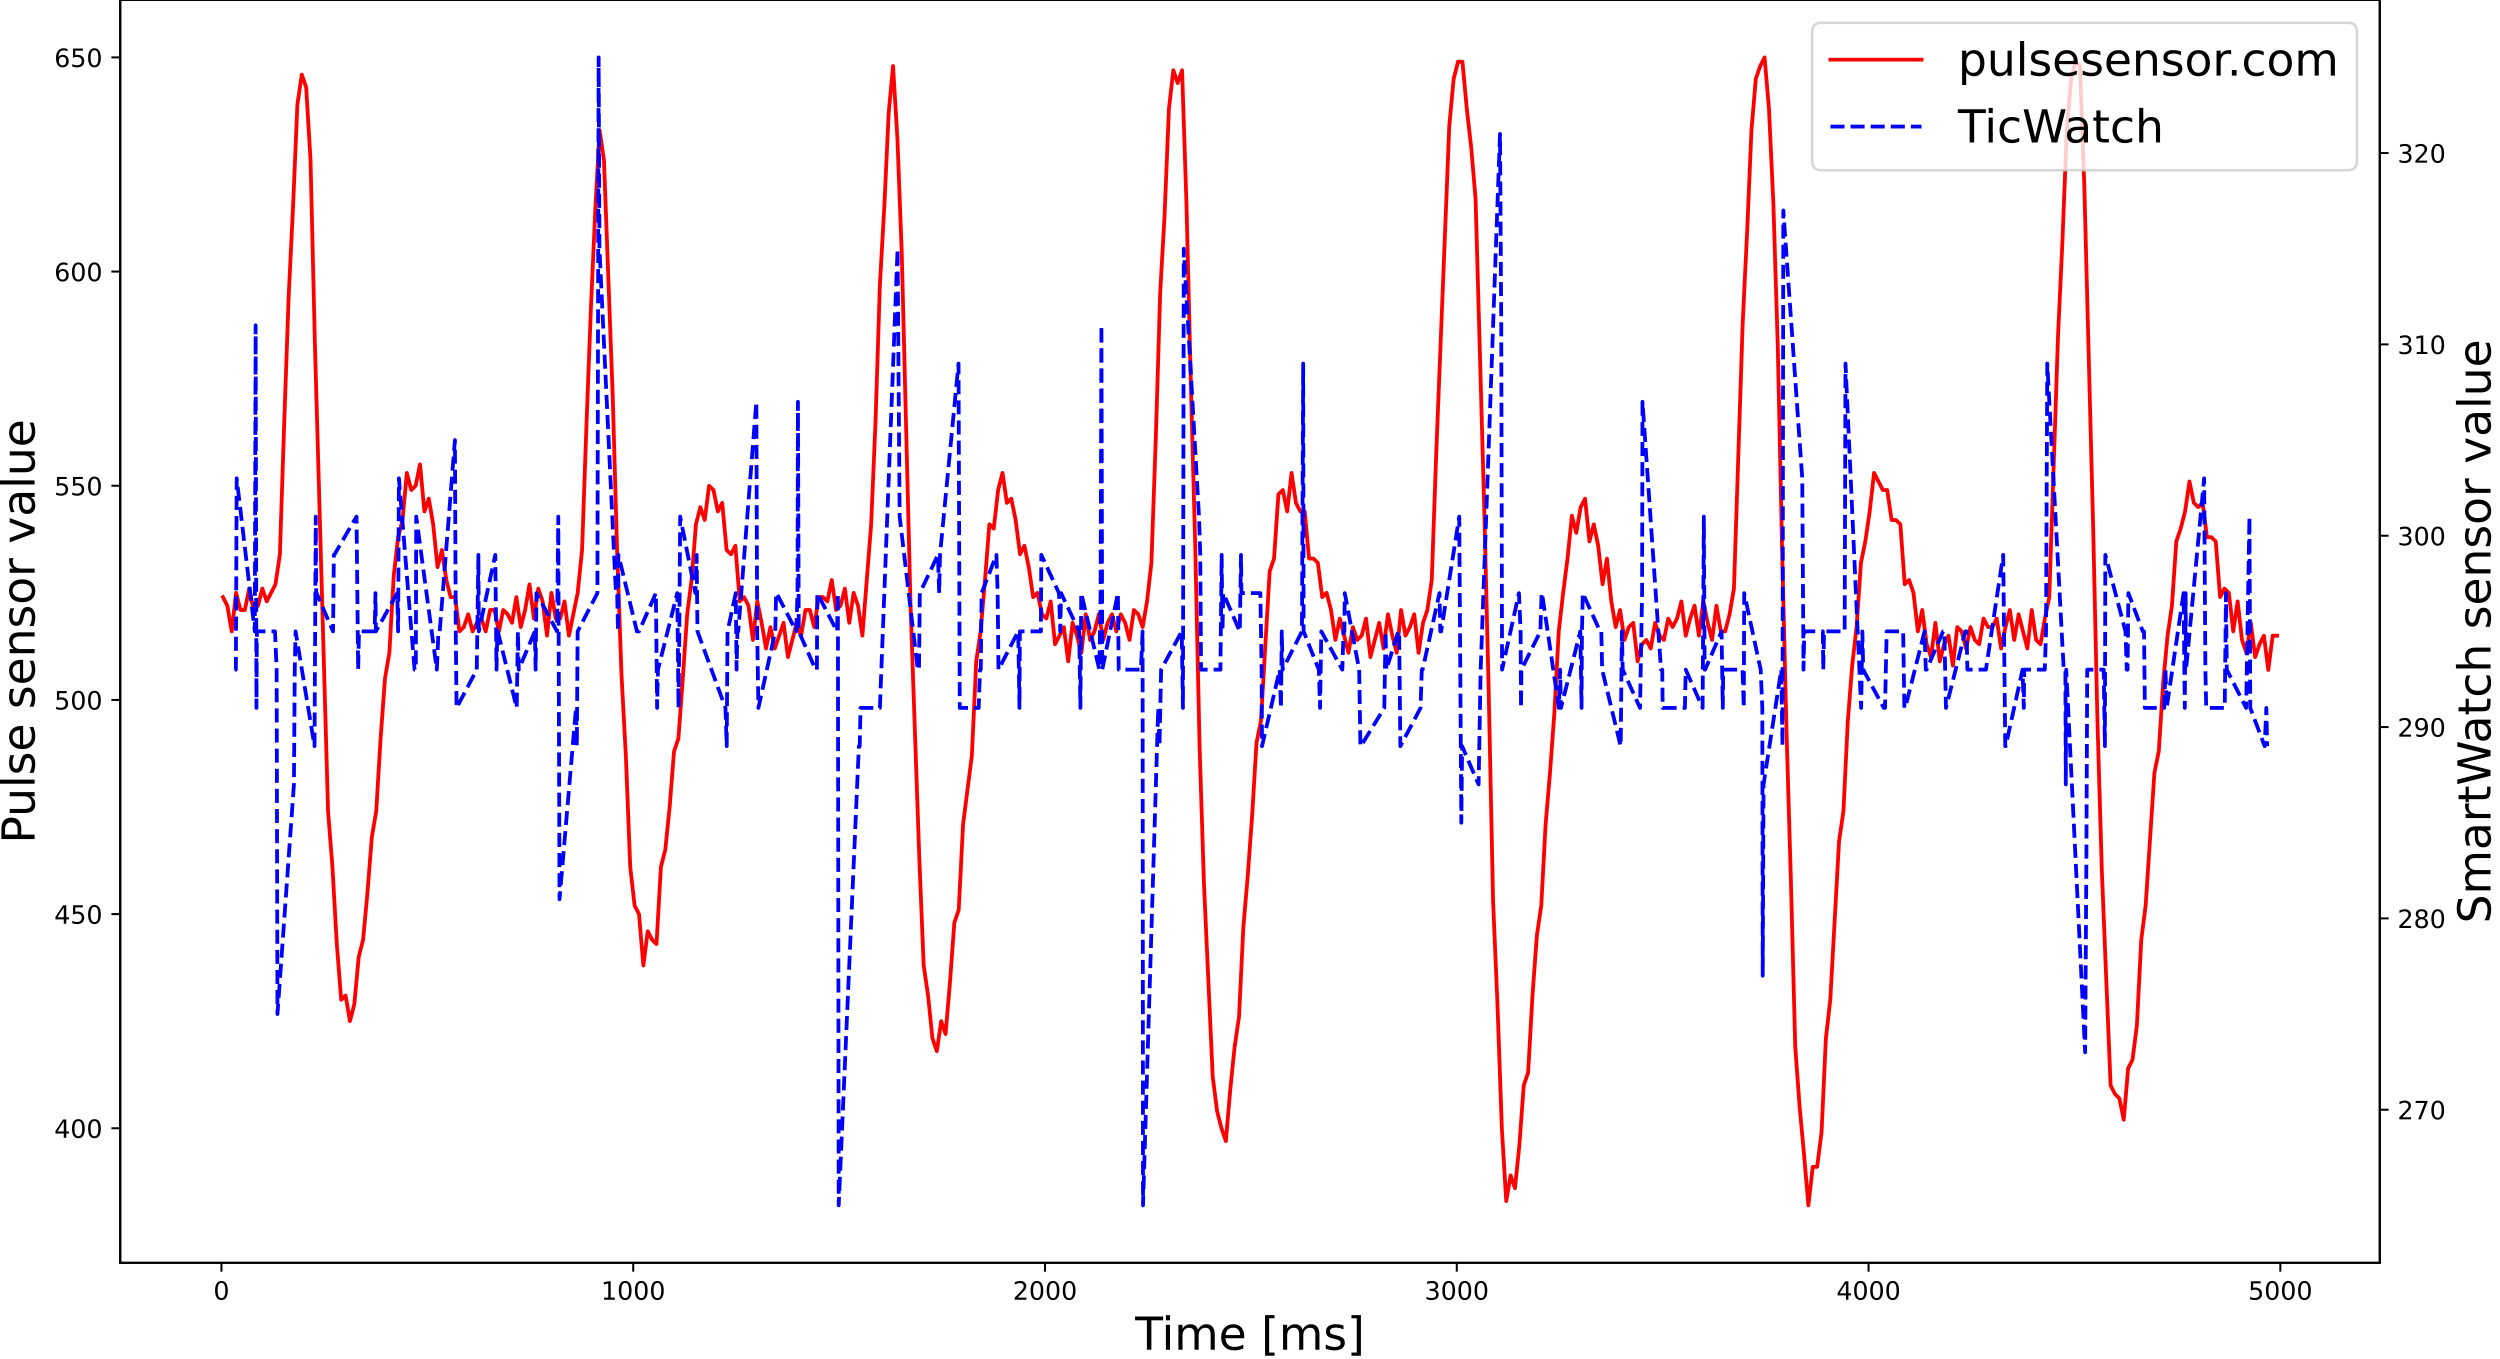 <?xml version="1.0" encoding="utf-8" standalone="no"?>
<!DOCTYPE svg PUBLIC "-//W3C//DTD SVG 1.1//EN"
  "http://www.w3.org/Graphics/SVG/1.1/DTD/svg11.dtd">
<!-- Created with matplotlib (https://matplotlib.org/) -->
<svg height="537.059pt" version="1.1" viewBox="0 0 987.816 537.059" width="987.816pt" xmlns="http://www.w3.org/2000/svg" xmlns:xlink="http://www.w3.org/1999/xlink">
 <defs>
  <style type="text/css">
*{stroke-linecap:butt;stroke-linejoin:round;}
  </style>
 </defs>
 <g id="figure_1">
  <g id="patch_1">
   <path d="M 0 537.059 
L 987.816 537.059 
L 987.816 0 
L 0 0 
z
" style="fill:#ffffff;"/>
  </g>
  <g id="axes_1">
   <g id="patch_2">
    <path d="M 47.508 498.96 
L 940.308 498.96 
L 940.308 0 
L 47.508 0 
z
" style="fill:#ffffff;"/>
   </g>
   <g id="matplotlib.axis_1">
    <g id="xtick_1">
     <g id="line2d_1">
      <defs>
       <path d="M 0 0 
L 0 3.5 
" id="m5b0e0c128f" style="stroke:#000000;stroke-width:0.8;"/>
      </defs>
      <g>
       <use style="stroke:#000000;stroke-width:0.8;" x="87.501" xlink:href="#m5b0e0c128f" y="498.96"/>
      </g>
     </g>
     <g id="text_1">
      <!-- 0 -->
      <defs>
       <path d="M 31.781 66.406 
Q 24.172 66.406 20.328 58.906 
Q 16.5 51.422 16.5 36.375 
Q 16.5 21.391 20.328 13.891 
Q 24.172 6.391 31.781 6.391 
Q 39.453 6.391 43.281 13.891 
Q 47.125 21.391 47.125 36.375 
Q 47.125 51.422 43.281 58.906 
Q 39.453 66.406 31.781 66.406 
z
M 31.781 74.219 
Q 44.047 74.219 50.516 64.516 
Q 56.984 54.828 56.984 36.375 
Q 56.984 17.969 50.516 8.266 
Q 44.047 -1.422 31.781 -1.422 
Q 19.531 -1.422 13.062 8.266 
Q 6.594 17.969 6.594 36.375 
Q 6.594 54.828 13.062 64.516 
Q 19.531 74.219 31.781 74.219 
z
" id="DejaVuSans-48"/>
      </defs>
      <g transform="translate(84.32 513.558)scale(0.1 -0.1)">
       <use xlink:href="#DejaVuSans-48"/>
      </g>
     </g>
    </g>
    <g id="xtick_2">
     <g id="line2d_2">
      <g>
       <use style="stroke:#000000;stroke-width:0.8;" x="250.204" xlink:href="#m5b0e0c128f" y="498.96"/>
      </g>
     </g>
     <g id="text_2">
      <!-- 1000 -->
      <defs>
       <path d="M 12.406 8.297 
L 28.516 8.297 
L 28.516 63.922 
L 10.984 60.406 
L 10.984 69.391 
L 28.422 72.906 
L 38.281 72.906 
L 38.281 8.297 
L 54.391 8.297 
L 54.391 0 
L 12.406 0 
z
" id="DejaVuSans-49"/>
      </defs>
      <g transform="translate(237.479 513.558)scale(0.1 -0.1)">
       <use xlink:href="#DejaVuSans-49"/>
       <use x="63.623" xlink:href="#DejaVuSans-48"/>
       <use x="127.246" xlink:href="#DejaVuSans-48"/>
       <use x="190.869" xlink:href="#DejaVuSans-48"/>
      </g>
     </g>
    </g>
    <g id="xtick_3">
     <g id="line2d_3">
      <g>
       <use style="stroke:#000000;stroke-width:0.8;" x="412.907" xlink:href="#m5b0e0c128f" y="498.96"/>
      </g>
     </g>
     <g id="text_3">
      <!-- 2000 -->
      <defs>
       <path d="M 19.188 8.297 
L 53.609 8.297 
L 53.609 0 
L 7.328 0 
L 7.328 8.297 
Q 12.938 14.109 22.625 23.891 
Q 32.328 33.688 34.812 36.531 
Q 39.547 41.844 41.422 45.531 
Q 43.312 49.219 43.312 52.781 
Q 43.312 58.594 39.234 62.25 
Q 35.156 65.922 28.609 65.922 
Q 23.969 65.922 18.812 64.312 
Q 13.672 62.703 7.812 59.422 
L 7.812 69.391 
Q 13.766 71.781 18.938 73 
Q 24.125 74.219 28.422 74.219 
Q 39.75 74.219 46.484 68.547 
Q 53.219 62.891 53.219 53.422 
Q 53.219 48.922 51.531 44.891 
Q 49.859 40.875 45.406 35.406 
Q 44.188 33.984 37.641 27.219 
Q 31.109 20.453 19.188 8.297 
z
" id="DejaVuSans-50"/>
      </defs>
      <g transform="translate(400.182 513.558)scale(0.1 -0.1)">
       <use xlink:href="#DejaVuSans-50"/>
       <use x="63.623" xlink:href="#DejaVuSans-48"/>
       <use x="127.246" xlink:href="#DejaVuSans-48"/>
       <use x="190.869" xlink:href="#DejaVuSans-48"/>
      </g>
     </g>
    </g>
    <g id="xtick_4">
     <g id="line2d_4">
      <g>
       <use style="stroke:#000000;stroke-width:0.8;" x="575.611" xlink:href="#m5b0e0c128f" y="498.96"/>
      </g>
     </g>
     <g id="text_4">
      <!-- 3000 -->
      <defs>
       <path d="M 40.578 39.312 
Q 47.656 37.797 51.625 33 
Q 55.609 28.219 55.609 21.188 
Q 55.609 10.406 48.188 4.484 
Q 40.766 -1.422 27.094 -1.422 
Q 22.516 -1.422 17.656 -0.516 
Q 12.797 0.391 7.625 2.203 
L 7.625 11.719 
Q 11.719 9.328 16.594 8.109 
Q 21.484 6.891 26.812 6.891 
Q 36.078 6.891 40.938 10.547 
Q 45.797 14.203 45.797 21.188 
Q 45.797 27.641 41.281 31.266 
Q 36.766 34.906 28.719 34.906 
L 20.219 34.906 
L 20.219 43.016 
L 29.109 43.016 
Q 36.375 43.016 40.234 45.922 
Q 44.094 48.828 44.094 54.297 
Q 44.094 59.906 40.109 62.906 
Q 36.141 65.922 28.719 65.922 
Q 24.656 65.922 20.016 65.031 
Q 15.375 64.156 9.812 62.312 
L 9.812 71.094 
Q 15.438 72.656 20.344 73.438 
Q 25.25 74.219 29.594 74.219 
Q 40.828 74.219 47.359 69.109 
Q 53.906 64.016 53.906 55.328 
Q 53.906 49.266 50.438 45.094 
Q 46.969 40.922 40.578 39.312 
z
" id="DejaVuSans-51"/>
      </defs>
      <g transform="translate(562.886 513.558)scale(0.1 -0.1)">
       <use xlink:href="#DejaVuSans-51"/>
       <use x="63.623" xlink:href="#DejaVuSans-48"/>
       <use x="127.246" xlink:href="#DejaVuSans-48"/>
       <use x="190.869" xlink:href="#DejaVuSans-48"/>
      </g>
     </g>
    </g>
    <g id="xtick_5">
     <g id="line2d_5">
      <g>
       <use style="stroke:#000000;stroke-width:0.8;" x="738.314" xlink:href="#m5b0e0c128f" y="498.96"/>
      </g>
     </g>
     <g id="text_5">
      <!-- 4000 -->
      <defs>
       <path d="M 37.797 64.312 
L 12.891 25.391 
L 37.797 25.391 
z
M 35.203 72.906 
L 47.609 72.906 
L 47.609 25.391 
L 58.016 25.391 
L 58.016 17.188 
L 47.609 17.188 
L 47.609 0 
L 37.797 0 
L 37.797 17.188 
L 4.891 17.188 
L 4.891 26.703 
z
" id="DejaVuSans-52"/>
      </defs>
      <g transform="translate(725.589 513.558)scale(0.1 -0.1)">
       <use xlink:href="#DejaVuSans-52"/>
       <use x="63.623" xlink:href="#DejaVuSans-48"/>
       <use x="127.246" xlink:href="#DejaVuSans-48"/>
       <use x="190.869" xlink:href="#DejaVuSans-48"/>
      </g>
     </g>
    </g>
    <g id="xtick_6">
     <g id="line2d_6">
      <g>
       <use style="stroke:#000000;stroke-width:0.8;" x="901.017" xlink:href="#m5b0e0c128f" y="498.96"/>
      </g>
     </g>
     <g id="text_6">
      <!-- 5000 -->
      <defs>
       <path d="M 10.797 72.906 
L 49.516 72.906 
L 49.516 64.594 
L 19.828 64.594 
L 19.828 46.734 
Q 21.969 47.469 24.109 47.828 
Q 26.266 48.188 28.422 48.188 
Q 40.625 48.188 47.75 41.5 
Q 54.891 34.812 54.891 23.391 
Q 54.891 11.625 47.562 5.094 
Q 40.234 -1.422 26.906 -1.422 
Q 22.312 -1.422 17.547 -0.641 
Q 12.797 0.141 7.719 1.703 
L 7.719 11.625 
Q 12.109 9.234 16.797 8.062 
Q 21.484 6.891 26.703 6.891 
Q 35.156 6.891 40.078 11.328 
Q 45.016 15.766 45.016 23.391 
Q 45.016 31 40.078 35.438 
Q 35.156 39.891 26.703 39.891 
Q 22.75 39.891 18.812 39.016 
Q 14.891 38.141 10.797 36.281 
z
" id="DejaVuSans-53"/>
      </defs>
      <g transform="translate(888.292 513.558)scale(0.1 -0.1)">
       <use xlink:href="#DejaVuSans-53"/>
       <use x="63.623" xlink:href="#DejaVuSans-48"/>
       <use x="127.246" xlink:href="#DejaVuSans-48"/>
       <use x="190.869" xlink:href="#DejaVuSans-48"/>
      </g>
     </g>
    </g>
    <g id="text_7">
     <!-- Time [ms] -->
     <defs>
      <path d="M -0.297 72.906 
L 61.375 72.906 
L 61.375 64.594 
L 35.5 64.594 
L 35.5 0 
L 25.594 0 
L 25.594 64.594 
L -0.297 64.594 
z
" id="DejaVuSans-84"/>
      <path d="M 9.422 54.688 
L 18.406 54.688 
L 18.406 0 
L 9.422 0 
z
M 9.422 75.984 
L 18.406 75.984 
L 18.406 64.594 
L 9.422 64.594 
z
" id="DejaVuSans-105"/>
      <path d="M 52 44.188 
Q 55.375 50.25 60.062 53.125 
Q 64.75 56 71.094 56 
Q 79.641 56 84.281 50.016 
Q 88.922 44.047 88.922 33.016 
L 88.922 0 
L 79.891 0 
L 79.891 32.719 
Q 79.891 40.578 77.094 44.375 
Q 74.312 48.188 68.609 48.188 
Q 61.625 48.188 57.562 43.547 
Q 53.516 38.922 53.516 30.906 
L 53.516 0 
L 44.484 0 
L 44.484 32.719 
Q 44.484 40.625 41.703 44.406 
Q 38.922 48.188 33.109 48.188 
Q 26.219 48.188 22.156 43.531 
Q 18.109 38.875 18.109 30.906 
L 18.109 0 
L 9.078 0 
L 9.078 54.688 
L 18.109 54.688 
L 18.109 46.188 
Q 21.188 51.219 25.484 53.609 
Q 29.781 56 35.688 56 
Q 41.656 56 45.828 52.969 
Q 50 49.953 52 44.188 
z
" id="DejaVuSans-109"/>
      <path d="M 56.203 29.594 
L 56.203 25.203 
L 14.891 25.203 
Q 15.484 15.922 20.484 11.062 
Q 25.484 6.203 34.422 6.203 
Q 39.594 6.203 44.453 7.469 
Q 49.312 8.734 54.109 11.281 
L 54.109 2.781 
Q 49.266 0.734 44.188 -0.344 
Q 39.109 -1.422 33.891 -1.422 
Q 20.797 -1.422 13.156 6.188 
Q 5.516 13.812 5.516 26.812 
Q 5.516 40.234 12.766 48.109 
Q 20.016 56 32.328 56 
Q 43.359 56 49.781 48.891 
Q 56.203 41.797 56.203 29.594 
z
M 47.219 32.234 
Q 47.125 39.594 43.094 43.984 
Q 39.062 48.391 32.422 48.391 
Q 24.906 48.391 20.391 44.141 
Q 15.875 39.891 15.188 32.172 
z
" id="DejaVuSans-101"/>
      <path id="DejaVuSans-32"/>
      <path d="M 8.594 75.984 
L 29.297 75.984 
L 29.297 69 
L 17.578 69 
L 17.578 -6.203 
L 29.297 -6.203 
L 29.297 -13.188 
L 8.594 -13.188 
z
" id="DejaVuSans-91"/>
      <path d="M 44.281 53.078 
L 44.281 44.578 
Q 40.484 46.531 36.375 47.5 
Q 32.281 48.484 27.875 48.484 
Q 21.188 48.484 17.844 46.438 
Q 14.5 44.391 14.5 40.281 
Q 14.5 37.156 16.891 35.375 
Q 19.281 33.594 26.516 31.984 
L 29.594 31.297 
Q 39.156 29.25 43.188 25.516 
Q 47.219 21.781 47.219 15.094 
Q 47.219 7.469 41.188 3.016 
Q 35.156 -1.422 24.609 -1.422 
Q 20.219 -1.422 15.453 -0.562 
Q 10.688 0.297 5.422 2 
L 5.422 11.281 
Q 10.406 8.688 15.234 7.391 
Q 20.062 6.109 24.812 6.109 
Q 31.156 6.109 34.562 8.281 
Q 37.984 10.453 37.984 14.406 
Q 37.984 18.062 35.516 20.016 
Q 33.062 21.969 24.703 23.781 
L 21.578 24.516 
Q 13.234 26.266 9.516 29.906 
Q 5.812 33.547 5.812 39.891 
Q 5.812 47.609 11.281 51.797 
Q 16.75 56 26.812 56 
Q 31.781 56 36.172 55.266 
Q 40.578 54.547 44.281 53.078 
z
" id="DejaVuSans-115"/>
      <path d="M 30.422 75.984 
L 30.422 -13.188 
L 9.719 -13.188 
L 9.719 -6.203 
L 21.391 -6.203 
L 21.391 69 
L 9.719 69 
L 9.719 75.984 
z
" id="DejaVuSans-93"/>
     </defs>
     <g transform="translate(448.55 533.315)scale(0.18 -0.18)">
      <use xlink:href="#DejaVuSans-84"/>
      <use x="57.959" xlink:href="#DejaVuSans-105"/>
      <use x="85.742" xlink:href="#DejaVuSans-109"/>
      <use x="183.154" xlink:href="#DejaVuSans-101"/>
      <use x="244.678" xlink:href="#DejaVuSans-32"/>
      <use x="276.465" xlink:href="#DejaVuSans-91"/>
      <use x="315.479" xlink:href="#DejaVuSans-109"/>
      <use x="412.891" xlink:href="#DejaVuSans-115"/>
      <use x="464.99" xlink:href="#DejaVuSans-93"/>
     </g>
    </g>
   </g>
   <g id="matplotlib.axis_2">
    <g id="ytick_1">
     <g id="line2d_7">
      <defs>
       <path d="M 0 0 
L -3.5 0 
" id="m7c88ad5eb0" style="stroke:#000000;stroke-width:0.8;"/>
      </defs>
      <g>
       <use style="stroke:#000000;stroke-width:0.8;" x="47.508" xlink:href="#m7c88ad5eb0" y="445.814"/>
      </g>
     </g>
     <g id="text_8">
      <!-- 400 -->
      <g transform="translate(21.421 449.614)scale(0.1 -0.1)">
       <use xlink:href="#DejaVuSans-52"/>
       <use x="63.623" xlink:href="#DejaVuSans-48"/>
       <use x="127.246" xlink:href="#DejaVuSans-48"/>
      </g>
     </g>
    </g>
    <g id="ytick_2">
     <g id="line2d_8">
      <g>
       <use style="stroke:#000000;stroke-width:0.8;" x="47.508" xlink:href="#m7c88ad5eb0" y="361.187"/>
      </g>
     </g>
     <g id="text_9">
      <!-- 450 -->
      <g transform="translate(21.421 364.987)scale(0.1 -0.1)">
       <use xlink:href="#DejaVuSans-52"/>
       <use x="63.623" xlink:href="#DejaVuSans-53"/>
       <use x="127.246" xlink:href="#DejaVuSans-48"/>
      </g>
     </g>
    </g>
    <g id="ytick_3">
     <g id="line2d_9">
      <g>
       <use style="stroke:#000000;stroke-width:0.8;" x="47.508" xlink:href="#m7c88ad5eb0" y="276.561"/>
      </g>
     </g>
     <g id="text_10">
      <!-- 500 -->
      <g transform="translate(21.421 280.36)scale(0.1 -0.1)">
       <use xlink:href="#DejaVuSans-53"/>
       <use x="63.623" xlink:href="#DejaVuSans-48"/>
       <use x="127.246" xlink:href="#DejaVuSans-48"/>
      </g>
     </g>
    </g>
    <g id="ytick_4">
     <g id="line2d_10">
      <g>
       <use style="stroke:#000000;stroke-width:0.8;" x="47.508" xlink:href="#m7c88ad5eb0" y="191.934"/>
      </g>
     </g>
     <g id="text_11">
      <!-- 550 -->
      <g transform="translate(21.421 195.733)scale(0.1 -0.1)">
       <use xlink:href="#DejaVuSans-53"/>
       <use x="63.623" xlink:href="#DejaVuSans-53"/>
       <use x="127.246" xlink:href="#DejaVuSans-48"/>
      </g>
     </g>
    </g>
    <g id="ytick_5">
     <g id="line2d_11">
      <g>
       <use style="stroke:#000000;stroke-width:0.8;" x="47.508" xlink:href="#m7c88ad5eb0" y="107.307"/>
      </g>
     </g>
     <g id="text_12">
      <!-- 600 -->
      <defs>
       <path d="M 33.016 40.375 
Q 26.375 40.375 22.484 35.828 
Q 18.609 31.297 18.609 23.391 
Q 18.609 15.531 22.484 10.953 
Q 26.375 6.391 33.016 6.391 
Q 39.656 6.391 43.531 10.953 
Q 47.406 15.531 47.406 23.391 
Q 47.406 31.297 43.531 35.828 
Q 39.656 40.375 33.016 40.375 
z
M 52.594 71.297 
L 52.594 62.312 
Q 48.875 64.062 45.094 64.984 
Q 41.312 65.922 37.594 65.922 
Q 27.828 65.922 22.672 59.328 
Q 17.531 52.734 16.797 39.406 
Q 19.672 43.656 24.016 45.922 
Q 28.375 48.188 33.594 48.188 
Q 44.578 48.188 50.953 41.516 
Q 57.328 34.859 57.328 23.391 
Q 57.328 12.156 50.688 5.359 
Q 44.047 -1.422 33.016 -1.422 
Q 20.359 -1.422 13.672 8.266 
Q 6.984 17.969 6.984 36.375 
Q 6.984 53.656 15.188 63.938 
Q 23.391 74.219 37.203 74.219 
Q 40.922 74.219 44.703 73.484 
Q 48.484 72.75 52.594 71.297 
z
" id="DejaVuSans-54"/>
      </defs>
      <g transform="translate(21.421 111.106)scale(0.1 -0.1)">
       <use xlink:href="#DejaVuSans-54"/>
       <use x="63.623" xlink:href="#DejaVuSans-48"/>
       <use x="127.246" xlink:href="#DejaVuSans-48"/>
      </g>
     </g>
    </g>
    <g id="ytick_6">
     <g id="line2d_12">
      <g>
       <use style="stroke:#000000;stroke-width:0.8;" x="47.508" xlink:href="#m7c88ad5eb0" y="22.68"/>
      </g>
     </g>
     <g id="text_13">
      <!-- 650 -->
      <g transform="translate(21.421 26.479)scale(0.1 -0.1)">
       <use xlink:href="#DejaVuSans-54"/>
       <use x="63.623" xlink:href="#DejaVuSans-53"/>
       <use x="127.246" xlink:href="#DejaVuSans-48"/>
      </g>
     </g>
    </g>
    <g id="text_14">
     <!-- Pulse sensor value -->
     <defs>
      <path d="M 19.672 64.797 
L 19.672 37.406 
L 32.078 37.406 
Q 38.969 37.406 42.719 40.969 
Q 46.484 44.531 46.484 51.125 
Q 46.484 57.672 42.719 61.234 
Q 38.969 64.797 32.078 64.797 
z
M 9.812 72.906 
L 32.078 72.906 
Q 44.344 72.906 50.609 67.359 
Q 56.891 61.812 56.891 51.125 
Q 56.891 40.328 50.609 34.812 
Q 44.344 29.297 32.078 29.297 
L 19.672 29.297 
L 19.672 0 
L 9.812 0 
z
" id="DejaVuSans-80"/>
      <path d="M 8.5 21.578 
L 8.5 54.688 
L 17.484 54.688 
L 17.484 21.922 
Q 17.484 14.156 20.5 10.266 
Q 23.531 6.391 29.594 6.391 
Q 36.859 6.391 41.078 11.031 
Q 45.312 15.672 45.312 23.688 
L 45.312 54.688 
L 54.297 54.688 
L 54.297 0 
L 45.312 0 
L 45.312 8.406 
Q 42.047 3.422 37.719 1 
Q 33.406 -1.422 27.688 -1.422 
Q 18.266 -1.422 13.375 4.438 
Q 8.5 10.297 8.5 21.578 
z
M 31.109 56 
z
" id="DejaVuSans-117"/>
      <path d="M 9.422 75.984 
L 18.406 75.984 
L 18.406 0 
L 9.422 0 
z
" id="DejaVuSans-108"/>
      <path d="M 54.891 33.016 
L 54.891 0 
L 45.906 0 
L 45.906 32.719 
Q 45.906 40.484 42.875 44.328 
Q 39.844 48.188 33.797 48.188 
Q 26.516 48.188 22.312 43.547 
Q 18.109 38.922 18.109 30.906 
L 18.109 0 
L 9.078 0 
L 9.078 54.688 
L 18.109 54.688 
L 18.109 46.188 
Q 21.344 51.125 25.703 53.562 
Q 30.078 56 35.797 56 
Q 45.219 56 50.047 50.172 
Q 54.891 44.344 54.891 33.016 
z
" id="DejaVuSans-110"/>
      <path d="M 30.609 48.391 
Q 23.391 48.391 19.188 42.75 
Q 14.984 37.109 14.984 27.297 
Q 14.984 17.484 19.156 11.844 
Q 23.344 6.203 30.609 6.203 
Q 37.797 6.203 41.984 11.859 
Q 46.188 17.531 46.188 27.297 
Q 46.188 37.016 41.984 42.703 
Q 37.797 48.391 30.609 48.391 
z
M 30.609 56 
Q 42.328 56 49.016 48.375 
Q 55.719 40.766 55.719 27.297 
Q 55.719 13.875 49.016 6.219 
Q 42.328 -1.422 30.609 -1.422 
Q 18.844 -1.422 12.172 6.219 
Q 5.516 13.875 5.516 27.297 
Q 5.516 40.766 12.172 48.375 
Q 18.844 56 30.609 56 
z
" id="DejaVuSans-111"/>
      <path d="M 41.109 46.297 
Q 39.594 47.172 37.812 47.578 
Q 36.031 48 33.891 48 
Q 26.266 48 22.188 43.047 
Q 18.109 38.094 18.109 28.812 
L 18.109 0 
L 9.078 0 
L 9.078 54.688 
L 18.109 54.688 
L 18.109 46.188 
Q 20.953 51.172 25.484 53.578 
Q 30.031 56 36.531 56 
Q 37.453 56 38.578 55.875 
Q 39.703 55.766 41.062 55.516 
z
" id="DejaVuSans-114"/>
      <path d="M 2.984 54.688 
L 12.5 54.688 
L 29.594 8.797 
L 46.688 54.688 
L 56.203 54.688 
L 35.688 0 
L 23.484 0 
z
" id="DejaVuSans-118"/>
      <path d="M 34.281 27.484 
Q 23.391 27.484 19.188 25 
Q 14.984 22.516 14.984 16.5 
Q 14.984 11.719 18.141 8.906 
Q 21.297 6.109 26.703 6.109 
Q 34.188 6.109 38.703 11.406 
Q 43.219 16.703 43.219 25.484 
L 43.219 27.484 
z
M 52.203 31.203 
L 52.203 0 
L 43.219 0 
L 43.219 8.297 
Q 40.141 3.328 35.547 0.953 
Q 30.953 -1.422 24.312 -1.422 
Q 15.922 -1.422 10.953 3.297 
Q 6 8.016 6 15.922 
Q 6 25.141 12.172 29.828 
Q 18.359 34.516 30.609 34.516 
L 43.219 34.516 
L 43.219 35.406 
Q 43.219 41.609 39.141 45 
Q 35.062 48.391 27.688 48.391 
Q 23 48.391 18.547 47.266 
Q 14.109 46.141 10.016 43.891 
L 10.016 52.203 
Q 14.938 54.109 19.578 55.047 
Q 24.219 56 28.609 56 
Q 40.484 56 46.344 49.844 
Q 52.203 43.703 52.203 31.203 
z
" id="DejaVuSans-97"/>
     </defs>
     <g transform="translate(13.677 333.309)rotate(-90)scale(0.18 -0.18)">
      <use xlink:href="#DejaVuSans-80"/>
      <use x="58.553" xlink:href="#DejaVuSans-117"/>
      <use x="121.932" xlink:href="#DejaVuSans-108"/>
      <use x="149.715" xlink:href="#DejaVuSans-115"/>
      <use x="201.814" xlink:href="#DejaVuSans-101"/>
      <use x="263.338" xlink:href="#DejaVuSans-32"/>
      <use x="295.125" xlink:href="#DejaVuSans-115"/>
      <use x="347.225" xlink:href="#DejaVuSans-101"/>
      <use x="408.748" xlink:href="#DejaVuSans-110"/>
      <use x="472.127" xlink:href="#DejaVuSans-115"/>
      <use x="524.227" xlink:href="#DejaVuSans-111"/>
      <use x="585.408" xlink:href="#DejaVuSans-114"/>
      <use x="626.521" xlink:href="#DejaVuSans-32"/>
      <use x="658.309" xlink:href="#DejaVuSans-118"/>
      <use x="717.488" xlink:href="#DejaVuSans-97"/>
      <use x="778.768" xlink:href="#DejaVuSans-108"/>
      <use x="806.551" xlink:href="#DejaVuSans-117"/>
      <use x="869.93" xlink:href="#DejaVuSans-101"/>
     </g>
    </g>
   </g>
   <g id="line2d_13">
    <path clip-path="url(#p3c32fe4080)" d="M 88.09 235.94 
L 89.819 239.325 
L 91.55 249.48 
L 93.279 234.247 
L 95.01 241.017 
L 96.742 241.017 
L 98.47 232.555 
L 100.202 241.017 
L 101.933 239.325 
L 103.663 232.555 
L 105.395 237.632 
L 108.856 230.862 
L 110.587 219.014 
L 112.317 166.546 
L 114.048 117.462 
L 115.778 81.919 
L 117.509 41.298 
L 119.24 29.45 
L 120.972 34.528 
L 122.703 63.301 
L 124.433 136.08 
L 129.625 320.567 
L 131.355 342.57 
L 133.083 373.035 
L 134.814 395.038 
L 136.546 393.346 
L 138.275 403.501 
L 140.005 396.731 
L 141.736 378.113 
L 143.466 371.343 
L 145.197 352.725 
L 146.926 330.722 
L 148.657 320.567 
L 150.388 291.793 
L 152.118 268.098 
L 153.847 257.943 
L 155.576 227.477 
L 157.306 212.244 
L 159.038 205.474 
L 160.769 186.856 
L 162.497 193.626 
L 164.229 191.934 
L 165.96 183.471 
L 167.691 202.089 
L 169.419 197.011 
L 171.152 207.167 
L 172.883 224.092 
L 174.612 217.322 
L 176.343 229.17 
L 178.071 235.94 
L 179.803 235.94 
L 181.535 249.48 
L 183.264 247.787 
L 184.995 242.71 
L 186.726 249.48 
L 188.456 246.095 
L 190.187 244.402 
L 191.918 249.48 
L 193.649 241.017 
L 195.38 241.017 
L 197.109 249.48 
L 198.84 241.017 
L 200.569 242.71 
L 202.3 246.095 
L 204.032 235.94 
L 205.763 247.787 
L 207.495 241.017 
L 209.223 230.862 
L 210.954 244.402 
L 212.685 232.555 
L 214.415 237.632 
L 216.145 251.173 
L 217.876 234.247 
L 219.606 244.402 
L 221.336 244.402 
L 223.065 237.632 
L 224.796 251.173 
L 228.257 234.247 
L 229.988 217.322 
L 231.717 168.238 
L 233.449 122.54 
L 235.18 83.611 
L 236.909 51.453 
L 238.639 63.301 
L 242.099 156.39 
L 243.829 217.322 
L 245.559 266.405 
L 247.29 298.564 
L 249.022 342.57 
L 250.75 357.802 
L 252.481 361.187 
L 254.212 381.498 
L 255.943 367.958 
L 257.675 371.343 
L 259.406 373.035 
L 261.138 342.57 
L 262.867 335.799 
L 264.599 318.874 
L 266.331 296.871 
L 268.062 291.793 
L 269.794 268.098 
L 271.525 242.71 
L 273.257 229.17 
L 274.988 207.167 
L 276.718 200.396 
L 278.45 205.474 
L 280.181 191.934 
L 281.91 193.626 
L 283.641 202.089 
L 285.37 198.704 
L 287.101 217.322 
L 288.832 219.014 
L 290.563 215.629 
L 292.292 237.632 
L 294.023 235.94 
L 295.755 239.325 
L 297.486 252.865 
L 299.215 237.632 
L 300.947 246.095 
L 302.679 256.25 
L 304.41 247.787 
L 306.141 256.25 
L 309.603 246.095 
L 311.334 259.635 
L 314.797 246.095 
L 316.528 251.173 
L 318.259 241.017 
L 319.99 241.017 
L 321.719 247.787 
L 323.451 235.94 
L 325.181 235.94 
L 326.912 237.632 
L 328.643 229.17 
L 330.373 241.017 
L 332.104 239.325 
L 333.836 232.555 
L 335.564 246.095 
L 337.295 234.247 
L 339.026 239.325 
L 340.758 251.173 
L 344.216 207.167 
L 345.945 166.546 
L 347.673 112.384 
L 349.404 81.919 
L 351.136 44.683 
L 352.865 26.065 
L 354.595 54.838 
L 356.324 100.537 
L 359.785 239.325 
L 363.244 339.184 
L 364.974 381.498 
L 366.704 393.346 
L 368.433 410.271 
L 370.164 415.349 
L 371.893 403.501 
L 373.622 408.579 
L 375.352 388.268 
L 377.083 364.573 
L 378.814 359.495 
L 380.544 325.644 
L 384.004 298.564 
L 385.736 261.328 
L 387.468 249.48 
L 389.197 229.17 
L 390.927 207.167 
L 392.657 208.859 
L 394.388 193.626 
L 396.12 186.856 
L 397.849 198.704 
L 399.581 197.011 
L 401.312 205.474 
L 403.04 219.014 
L 404.772 215.629 
L 406.5 224.092 
L 408.231 235.94 
L 409.962 234.247 
L 411.692 242.71 
L 413.422 244.402 
L 415.153 237.632 
L 416.884 254.558 
L 420.347 247.787 
L 422.075 261.328 
L 423.806 246.095 
L 425.536 251.173 
L 427.268 257.943 
L 428.996 242.71 
L 430.727 252.865 
L 432.458 249.48 
L 434.188 242.71 
L 435.918 252.865 
L 437.649 246.095 
L 439.38 242.71 
L 441.112 249.48 
L 442.841 242.71 
L 444.571 246.095 
L 446.302 252.865 
L 448.032 241.017 
L 449.761 242.71 
L 451.489 247.787 
L 453.221 237.632 
L 454.952 222.399 
L 456.681 173.316 
L 458.411 115.77 
L 460.143 85.304 
L 461.875 42.99 
L 463.606 27.758 
L 465.337 32.835 
L 467.067 27.758 
L 468.797 80.226 
L 470.53 151.313 
L 472.261 215.629 
L 473.992 295.179 
L 475.721 349.34 
L 479.18 425.504 
L 480.911 439.044 
L 482.641 445.814 
L 484.372 450.892 
L 486.104 430.581 
L 487.832 413.656 
L 489.561 401.808 
L 491.292 366.265 
L 493.022 345.955 
L 494.754 322.259 
L 496.483 293.486 
L 498.213 285.023 
L 501.676 225.784 
L 503.407 220.707 
L 505.137 195.319 
L 506.87 193.626 
L 508.6 202.089 
L 510.331 186.856 
L 512.062 198.704 
L 513.793 202.089 
L 515.524 202.089 
L 517.255 220.707 
L 518.987 220.707 
L 520.718 222.399 
L 522.449 235.94 
L 524.181 234.247 
L 525.912 241.017 
L 527.641 252.865 
L 529.373 244.402 
L 532.833 257.943 
L 534.564 247.787 
L 536.296 252.865 
L 538.028 251.173 
L 539.759 244.402 
L 541.49 259.635 
L 544.953 246.095 
L 546.684 256.25 
L 548.416 242.71 
L 550.147 251.173 
L 551.879 257.943 
L 553.61 241.017 
L 555.341 251.173 
L 557.072 247.787 
L 558.801 242.71 
L 560.532 257.943 
L 562.263 246.095 
L 563.995 241.017 
L 565.727 229.17 
L 567.455 180.086 
L 572.65 49.761 
L 574.381 31.143 
L 576.112 24.373 
L 577.843 24.373 
L 579.575 42.99 
L 581.303 58.223 
L 583.033 78.534 
L 586.494 202.089 
L 588.225 273.176 
L 589.954 356.11 
L 591.686 396.731 
L 593.415 445.814 
L 595.146 474.587 
L 596.877 464.432 
L 598.606 469.51 
L 600.337 452.584 
L 602.069 428.889 
L 603.798 423.811 
L 605.529 393.346 
L 607.26 369.65 
L 608.991 357.802 
L 610.72 325.644 
L 612.449 305.334 
L 614.177 281.638 
L 615.908 249.48 
L 617.638 234.247 
L 619.369 220.707 
L 621.099 203.781 
L 622.83 210.552 
L 624.561 200.396 
L 626.291 197.011 
L 628.022 213.937 
L 629.752 207.167 
L 631.483 215.629 
L 633.215 230.862 
L 634.944 220.707 
L 636.674 237.632 
L 638.404 247.787 
L 640.135 241.017 
L 641.866 252.865 
L 643.595 247.787 
L 645.326 246.095 
L 647.057 261.328 
L 648.787 254.558 
L 650.517 252.865 
L 652.246 256.25 
L 653.978 246.095 
L 655.709 251.173 
L 657.44 252.865 
L 659.17 244.402 
L 660.9 247.787 
L 662.631 244.402 
L 664.362 237.632 
L 666.091 251.173 
L 667.822 244.402 
L 669.553 239.325 
L 671.282 251.173 
L 673.012 237.632 
L 674.743 246.095 
L 676.474 252.865 
L 678.205 239.325 
L 679.934 249.48 
L 681.663 249.48 
L 683.394 242.71 
L 685.124 232.555 
L 688.585 127.617 
L 690.316 92.074 
L 692.047 51.453 
L 693.775 31.143 
L 695.506 26.065 
L 697.235 22.68 
L 698.966 42.99 
L 700.697 80.226 
L 702.427 136.08 
L 704.157 217.322 
L 705.888 288.408 
L 707.619 347.647 
L 709.351 413.656 
L 711.08 437.352 
L 712.808 455.97 
L 714.539 476.28 
L 716.268 461.047 
L 717.999 461.047 
L 719.73 447.507 
L 721.46 410.271 
L 723.192 395.038 
L 726.654 332.414 
L 728.383 320.567 
L 730.115 285.023 
L 731.847 263.02 
L 733.575 247.787 
L 735.304 222.399 
L 737.035 213.937 
L 738.764 202.089 
L 740.494 186.856 
L 743.956 193.626 
L 745.687 193.626 
L 747.416 205.474 
L 749.146 205.474 
L 750.876 207.167 
L 752.607 230.862 
L 754.339 229.17 
L 756.067 234.247 
L 757.798 249.48 
L 759.53 241.017 
L 761.262 254.558 
L 762.993 259.635 
L 764.724 246.095 
L 766.456 261.328 
L 768.186 254.558 
L 769.917 251.173 
L 771.647 263.02 
L 773.378 247.787 
L 775.11 249.48 
L 776.841 256.25 
L 778.57 247.787 
L 780.301 252.865 
L 782.031 254.558 
L 783.762 244.402 
L 785.492 247.787 
L 787.223 247.787 
L 788.951 244.402 
L 790.683 256.25 
L 792.412 247.787 
L 794.142 241.017 
L 795.872 252.865 
L 797.603 242.71 
L 801.064 256.25 
L 802.794 241.017 
L 804.525 252.865 
L 806.258 254.558 
L 807.988 244.402 
L 809.719 235.94 
L 813.181 132.695 
L 814.914 95.459 
L 816.645 51.453 
L 818.376 31.143 
L 820.108 24.373 
L 821.837 26.065 
L 823.569 73.456 
L 827.032 207.167 
L 828.764 285.023 
L 830.495 344.262 
L 833.956 428.889 
L 835.688 432.274 
L 837.419 433.967 
L 839.151 442.429 
L 840.88 422.119 
L 842.611 418.734 
L 844.34 405.193 
L 846.071 371.343 
L 847.803 357.802 
L 851.264 305.334 
L 852.993 296.871 
L 854.725 269.79 
L 856.456 251.173 
L 858.188 239.325 
L 859.92 213.937 
L 861.651 208.859 
L 863.382 202.089 
L 865.113 190.241 
L 866.842 198.704 
L 868.573 200.396 
L 870.304 198.704 
L 872.033 212.244 
L 873.763 212.244 
L 875.493 213.937 
L 877.223 235.94 
L 878.955 232.555 
L 880.684 234.247 
L 882.415 249.48 
L 884.146 237.632 
L 885.875 252.865 
L 887.607 257.943 
L 889.338 246.095 
L 891.069 259.635 
L 892.8 254.558 
L 894.532 251.173 
L 896.263 264.713 
L 897.994 251.173 
L 899.726 251.173 
L 899.726 251.173 
" style="fill:none;stroke:#ff0000;stroke-linecap:square;stroke-width:1.5;"/>
   </g>
   <g id="patch_3">
    <path d="M 47.508 498.96 
L 47.508 0 
" style="fill:none;stroke:#000000;stroke-linecap:square;stroke-linejoin:miter;stroke-width:0.8;"/>
   </g>
   <g id="patch_4">
    <path d="M 940.308 498.96 
L 940.308 0 
" style="fill:none;stroke:#000000;stroke-linecap:square;stroke-linejoin:miter;stroke-width:0.8;"/>
   </g>
   <g id="patch_5">
    <path d="M 47.508 498.96 
L 940.308 498.96 
" style="fill:none;stroke:#000000;stroke-linecap:square;stroke-linejoin:miter;stroke-width:0.8;"/>
   </g>
   <g id="patch_6">
    <path d="M 47.508 0 
L 940.308 0 
" style="fill:none;stroke:#000000;stroke-linecap:square;stroke-linejoin:miter;stroke-width:0.8;"/>
   </g>
   <g id="legend_1">
    <g id="patch_7">
     <path d="M 719.648 67.241 
L 927.708 67.241 
Q 931.308 67.241 931.308 63.641 
L 931.308 12.6 
Q 931.308 9 927.708 9 
L 719.648 9 
Q 716.048 9 716.048 12.6 
L 716.048 63.641 
Q 716.048 67.241 719.648 67.241 
z
" style="fill:#ffffff;opacity:0.8;stroke:#cccccc;stroke-linejoin:miter;"/>
    </g>
    <g id="line2d_14">
     <path d="M 723.248 23.577 
L 759.248 23.577 
" style="fill:none;stroke:#ff0000;stroke-linecap:square;stroke-width:1.5;"/>
    </g>
    <g id="line2d_15"/>
    <g id="text_15">
     <!-- pulsesensor.com -->
     <defs>
      <path d="M 18.109 8.203 
L 18.109 -20.797 
L 9.078 -20.797 
L 9.078 54.688 
L 18.109 54.688 
L 18.109 46.391 
Q 20.953 51.266 25.266 53.625 
Q 29.594 56 35.594 56 
Q 45.562 56 51.781 48.094 
Q 58.016 40.188 58.016 27.297 
Q 58.016 14.406 51.781 6.484 
Q 45.562 -1.422 35.594 -1.422 
Q 29.594 -1.422 25.266 0.953 
Q 20.953 3.328 18.109 8.203 
z
M 48.688 27.297 
Q 48.688 37.203 44.609 42.844 
Q 40.531 48.484 33.406 48.484 
Q 26.266 48.484 22.188 42.844 
Q 18.109 37.203 18.109 27.297 
Q 18.109 17.391 22.188 11.75 
Q 26.266 6.109 33.406 6.109 
Q 40.531 6.109 44.609 11.75 
Q 48.688 17.391 48.688 27.297 
z
" id="DejaVuSans-112"/>
      <path d="M 10.688 12.406 
L 21 12.406 
L 21 0 
L 10.688 0 
z
" id="DejaVuSans-46"/>
      <path d="M 48.781 52.594 
L 48.781 44.188 
Q 44.969 46.297 41.141 47.344 
Q 37.312 48.391 33.406 48.391 
Q 24.656 48.391 19.812 42.844 
Q 14.984 37.312 14.984 27.297 
Q 14.984 17.281 19.812 11.734 
Q 24.656 6.203 33.406 6.203 
Q 37.312 6.203 41.141 7.25 
Q 44.969 8.297 48.781 10.406 
L 48.781 2.094 
Q 45.016 0.344 40.984 -0.531 
Q 36.969 -1.422 32.422 -1.422 
Q 20.062 -1.422 12.781 6.344 
Q 5.516 14.109 5.516 27.297 
Q 5.516 40.672 12.859 48.328 
Q 20.219 56 33.016 56 
Q 37.156 56 41.109 55.141 
Q 45.062 54.297 48.781 52.594 
z
" id="DejaVuSans-99"/>
     </defs>
     <g transform="translate(773.648 29.877)scale(0.18 -0.18)">
      <use xlink:href="#DejaVuSans-112"/>
      <use x="63.477" xlink:href="#DejaVuSans-117"/>
      <use x="126.855" xlink:href="#DejaVuSans-108"/>
      <use x="154.639" xlink:href="#DejaVuSans-115"/>
      <use x="206.738" xlink:href="#DejaVuSans-101"/>
      <use x="268.262" xlink:href="#DejaVuSans-115"/>
      <use x="320.361" xlink:href="#DejaVuSans-101"/>
      <use x="381.885" xlink:href="#DejaVuSans-110"/>
      <use x="445.264" xlink:href="#DejaVuSans-115"/>
      <use x="497.363" xlink:href="#DejaVuSans-111"/>
      <use x="558.545" xlink:href="#DejaVuSans-114"/>
      <use x="590.533" xlink:href="#DejaVuSans-46"/>
      <use x="622.32" xlink:href="#DejaVuSans-99"/>
      <use x="677.301" xlink:href="#DejaVuSans-111"/>
      <use x="738.482" xlink:href="#DejaVuSans-109"/>
     </g>
    </g>
    <g id="line2d_16">
     <path d="M 723.248 49.998 
L 759.248 49.998 
" style="fill:none;stroke:#0000ff;stroke-dasharray:5.55,2.4;stroke-dashoffset:0;stroke-width:1.5;"/>
    </g>
    <g id="line2d_17"/>
    <g id="text_16">
     <!-- TicWatch -->
     <defs>
      <path d="M 3.328 72.906 
L 13.281 72.906 
L 28.609 11.281 
L 43.891 72.906 
L 54.984 72.906 
L 70.312 11.281 
L 85.594 72.906 
L 95.609 72.906 
L 77.297 0 
L 64.891 0 
L 49.516 63.281 
L 33.984 0 
L 21.578 0 
z
" id="DejaVuSans-87"/>
      <path d="M 18.312 70.219 
L 18.312 54.688 
L 36.812 54.688 
L 36.812 47.703 
L 18.312 47.703 
L 18.312 18.016 
Q 18.312 11.328 20.141 9.422 
Q 21.969 7.516 27.594 7.516 
L 36.812 7.516 
L 36.812 0 
L 27.594 0 
Q 17.188 0 13.234 3.875 
Q 9.281 7.766 9.281 18.016 
L 9.281 47.703 
L 2.688 47.703 
L 2.688 54.688 
L 9.281 54.688 
L 9.281 70.219 
z
" id="DejaVuSans-116"/>
      <path d="M 54.891 33.016 
L 54.891 0 
L 45.906 0 
L 45.906 32.719 
Q 45.906 40.484 42.875 44.328 
Q 39.844 48.188 33.797 48.188 
Q 26.516 48.188 22.312 43.547 
Q 18.109 38.922 18.109 30.906 
L 18.109 0 
L 9.078 0 
L 9.078 75.984 
L 18.109 75.984 
L 18.109 46.188 
Q 21.344 51.125 25.703 53.562 
Q 30.078 56 35.797 56 
Q 45.219 56 50.047 50.172 
Q 54.891 44.344 54.891 33.016 
z
" id="DejaVuSans-104"/>
     </defs>
     <g transform="translate(773.648 56.298)scale(0.18 -0.18)">
      <use xlink:href="#DejaVuSans-84"/>
      <use x="57.959" xlink:href="#DejaVuSans-105"/>
      <use x="85.742" xlink:href="#DejaVuSans-99"/>
      <use x="140.723" xlink:href="#DejaVuSans-87"/>
      <use x="233.225" xlink:href="#DejaVuSans-97"/>
      <use x="294.504" xlink:href="#DejaVuSans-116"/>
      <use x="333.713" xlink:href="#DejaVuSans-99"/>
      <use x="388.693" xlink:href="#DejaVuSans-104"/>
     </g>
    </g>
   </g>
  </g>
  <g id="axes_2">
   <g id="matplotlib.axis_3">
    <g id="ytick_7">
     <g id="line2d_18">
      <defs>
       <path d="M 0 0 
L 3.5 0 
" id="m80b5b50183" style="stroke:#000000;stroke-width:0.8;"/>
      </defs>
      <g>
       <use style="stroke:#000000;stroke-width:0.8;" x="940.308" xlink:href="#m80b5b50183" y="438.48"/>
      </g>
     </g>
     <g id="text_17">
      <!-- 270 -->
      <defs>
       <path d="M 8.203 72.906 
L 55.078 72.906 
L 55.078 68.703 
L 28.609 0 
L 18.312 0 
L 43.219 64.594 
L 8.203 64.594 
z
" id="DejaVuSans-55"/>
      </defs>
      <g transform="translate(947.308 442.279)scale(0.1 -0.1)">
       <use xlink:href="#DejaVuSans-50"/>
       <use x="63.623" xlink:href="#DejaVuSans-55"/>
       <use x="127.246" xlink:href="#DejaVuSans-48"/>
      </g>
     </g>
    </g>
    <g id="ytick_8">
     <g id="line2d_19">
      <g>
       <use style="stroke:#000000;stroke-width:0.8;" x="940.308" xlink:href="#m80b5b50183" y="362.88"/>
      </g>
     </g>
     <g id="text_18">
      <!-- 280 -->
      <defs>
       <path d="M 31.781 34.625 
Q 24.75 34.625 20.719 30.859 
Q 16.703 27.094 16.703 20.516 
Q 16.703 13.922 20.719 10.156 
Q 24.75 6.391 31.781 6.391 
Q 38.812 6.391 42.859 10.172 
Q 46.922 13.969 46.922 20.516 
Q 46.922 27.094 42.891 30.859 
Q 38.875 34.625 31.781 34.625 
z
M 21.922 38.812 
Q 15.578 40.375 12.031 44.719 
Q 8.5 49.078 8.5 55.328 
Q 8.5 64.062 14.719 69.141 
Q 20.953 74.219 31.781 74.219 
Q 42.672 74.219 48.875 69.141 
Q 55.078 64.062 55.078 55.328 
Q 55.078 49.078 51.531 44.719 
Q 48 40.375 41.703 38.812 
Q 48.828 37.156 52.797 32.312 
Q 56.781 27.484 56.781 20.516 
Q 56.781 9.906 50.312 4.234 
Q 43.844 -1.422 31.781 -1.422 
Q 19.734 -1.422 13.25 4.234 
Q 6.781 9.906 6.781 20.516 
Q 6.781 27.484 10.781 32.312 
Q 14.797 37.156 21.922 38.812 
z
M 18.312 54.391 
Q 18.312 48.734 21.844 45.562 
Q 25.391 42.391 31.781 42.391 
Q 38.141 42.391 41.719 45.562 
Q 45.312 48.734 45.312 54.391 
Q 45.312 60.062 41.719 63.234 
Q 38.141 66.406 31.781 66.406 
Q 25.391 66.406 21.844 63.234 
Q 18.312 60.062 18.312 54.391 
z
" id="DejaVuSans-56"/>
      </defs>
      <g transform="translate(947.308 366.679)scale(0.1 -0.1)">
       <use xlink:href="#DejaVuSans-50"/>
       <use x="63.623" xlink:href="#DejaVuSans-56"/>
       <use x="127.246" xlink:href="#DejaVuSans-48"/>
      </g>
     </g>
    </g>
    <g id="ytick_9">
     <g id="line2d_20">
      <g>
       <use style="stroke:#000000;stroke-width:0.8;" x="940.308" xlink:href="#m80b5b50183" y="287.28"/>
      </g>
     </g>
     <g id="text_19">
      <!-- 290 -->
      <defs>
       <path d="M 10.984 1.516 
L 10.984 10.5 
Q 14.703 8.734 18.5 7.812 
Q 22.312 6.891 25.984 6.891 
Q 35.75 6.891 40.891 13.453 
Q 46.047 20.016 46.781 33.406 
Q 43.953 29.203 39.594 26.953 
Q 35.25 24.703 29.984 24.703 
Q 19.047 24.703 12.672 31.312 
Q 6.297 37.938 6.297 49.422 
Q 6.297 60.641 12.938 67.422 
Q 19.578 74.219 30.609 74.219 
Q 43.266 74.219 49.922 64.516 
Q 56.594 54.828 56.594 36.375 
Q 56.594 19.141 48.406 8.859 
Q 40.234 -1.422 26.422 -1.422 
Q 22.703 -1.422 18.891 -0.688 
Q 15.094 0.047 10.984 1.516 
z
M 30.609 32.422 
Q 37.25 32.422 41.125 36.953 
Q 45.016 41.5 45.016 49.422 
Q 45.016 57.281 41.125 61.844 
Q 37.25 66.406 30.609 66.406 
Q 23.969 66.406 20.094 61.844 
Q 16.219 57.281 16.219 49.422 
Q 16.219 41.5 20.094 36.953 
Q 23.969 32.422 30.609 32.422 
z
" id="DejaVuSans-57"/>
      </defs>
      <g transform="translate(947.308 291.079)scale(0.1 -0.1)">
       <use xlink:href="#DejaVuSans-50"/>
       <use x="63.623" xlink:href="#DejaVuSans-57"/>
       <use x="127.246" xlink:href="#DejaVuSans-48"/>
      </g>
     </g>
    </g>
    <g id="ytick_10">
     <g id="line2d_21">
      <g>
       <use style="stroke:#000000;stroke-width:0.8;" x="940.308" xlink:href="#m80b5b50183" y="211.68"/>
      </g>
     </g>
     <g id="text_20">
      <!-- 300 -->
      <g transform="translate(947.308 215.479)scale(0.1 -0.1)">
       <use xlink:href="#DejaVuSans-51"/>
       <use x="63.623" xlink:href="#DejaVuSans-48"/>
       <use x="127.246" xlink:href="#DejaVuSans-48"/>
      </g>
     </g>
    </g>
    <g id="ytick_11">
     <g id="line2d_22">
      <g>
       <use style="stroke:#000000;stroke-width:0.8;" x="940.308" xlink:href="#m80b5b50183" y="136.08"/>
      </g>
     </g>
     <g id="text_21">
      <!-- 310 -->
      <g transform="translate(947.308 139.879)scale(0.1 -0.1)">
       <use xlink:href="#DejaVuSans-51"/>
       <use x="63.623" xlink:href="#DejaVuSans-49"/>
       <use x="127.246" xlink:href="#DejaVuSans-48"/>
      </g>
     </g>
    </g>
    <g id="ytick_12">
     <g id="line2d_23">
      <g>
       <use style="stroke:#000000;stroke-width:0.8;" x="940.308" xlink:href="#m80b5b50183" y="60.48"/>
      </g>
     </g>
     <g id="text_22">
      <!-- 320 -->
      <g transform="translate(947.308 64.279)scale(0.1 -0.1)">
       <use xlink:href="#DejaVuSans-51"/>
       <use x="63.623" xlink:href="#DejaVuSans-50"/>
       <use x="127.246" xlink:href="#DejaVuSans-48"/>
      </g>
     </g>
    </g>
    <g id="text_23">
     <!-- SmartWatch sensor value -->
     <defs>
      <path d="M 53.516 70.516 
L 53.516 60.891 
Q 47.906 63.578 42.922 64.891 
Q 37.938 66.219 33.297 66.219 
Q 25.25 66.219 20.875 63.094 
Q 16.5 59.969 16.5 54.203 
Q 16.5 49.359 19.406 46.891 
Q 22.312 44.438 30.422 42.922 
L 36.375 41.703 
Q 47.406 39.594 52.656 34.297 
Q 57.906 29 57.906 20.125 
Q 57.906 9.516 50.797 4.047 
Q 43.703 -1.422 29.984 -1.422 
Q 24.812 -1.422 18.969 -0.25 
Q 13.141 0.922 6.891 3.219 
L 6.891 13.375 
Q 12.891 10.016 18.656 8.297 
Q 24.422 6.594 29.984 6.594 
Q 38.422 6.594 43.016 9.906 
Q 47.609 13.234 47.609 19.391 
Q 47.609 24.75 44.312 27.781 
Q 41.016 30.812 33.5 32.328 
L 27.484 33.5 
Q 16.453 35.688 11.516 40.375 
Q 6.594 45.062 6.594 53.422 
Q 6.594 63.094 13.406 68.656 
Q 20.219 74.219 32.172 74.219 
Q 37.312 74.219 42.625 73.281 
Q 47.953 72.359 53.516 70.516 
z
" id="DejaVuSans-83"/>
     </defs>
     <g transform="translate(984.073 364.854)rotate(-90)scale(0.18 -0.18)">
      <use xlink:href="#DejaVuSans-83"/>
      <use x="63.477" xlink:href="#DejaVuSans-109"/>
      <use x="160.889" xlink:href="#DejaVuSans-97"/>
      <use x="222.168" xlink:href="#DejaVuSans-114"/>
      <use x="263.281" xlink:href="#DejaVuSans-116"/>
      <use x="302.49" xlink:href="#DejaVuSans-87"/>
      <use x="394.992" xlink:href="#DejaVuSans-97"/>
      <use x="456.271" xlink:href="#DejaVuSans-116"/>
      <use x="495.48" xlink:href="#DejaVuSans-99"/>
      <use x="550.461" xlink:href="#DejaVuSans-104"/>
      <use x="613.84" xlink:href="#DejaVuSans-32"/>
      <use x="645.627" xlink:href="#DejaVuSans-115"/>
      <use x="697.727" xlink:href="#DejaVuSans-101"/>
      <use x="759.25" xlink:href="#DejaVuSans-110"/>
      <use x="822.629" xlink:href="#DejaVuSans-115"/>
      <use x="874.729" xlink:href="#DejaVuSans-111"/>
      <use x="935.91" xlink:href="#DejaVuSans-114"/>
      <use x="977.023" xlink:href="#DejaVuSans-32"/>
      <use x="1008.811" xlink:href="#DejaVuSans-118"/>
      <use x="1067.99" xlink:href="#DejaVuSans-97"/>
      <use x="1129.27" xlink:href="#DejaVuSans-108"/>
      <use x="1157.053" xlink:href="#DejaVuSans-117"/>
      <use x="1220.432" xlink:href="#DejaVuSans-101"/>
     </g>
    </g>
   </g>
   <g id="line2d_24">
    <path clip-path="url(#p3c32fe4080)" d="M 92.707 264.6 
L 93.196 264.6 
L 93.521 189 
L 100.68 249.48 
L 101.005 128.52 
L 101.331 279.72 
L 101.493 249.48 
L 108.652 249.48 
L 109.303 264.6 
L 109.629 400.68 
L 116.137 309.96 
L 116.462 264.6 
L 116.788 249.48 
L 124.272 294.84 
L 124.76 204.12 
L 124.923 234.36 
L 125.085 234.36 
L 131.594 249.48 
L 131.919 219.24 
L 132.082 219.24 
L 140.868 204.12 
L 141.518 264.6 
L 141.844 249.48 
L 148.027 249.48 
L 148.352 234.36 
L 148.515 249.48 
L 156.975 234.36 
L 157.301 249.48 
L 157.626 189 
L 163.809 264.6 
L 164.297 264.6 
L 164.46 204.12 
L 172.595 264.6 
L 173.246 249.48 
L 173.734 249.48 
L 179.754 173.88 
L 180.079 249.48 
L 180.404 279.72 
L 188.377 264.6 
L 189.028 219.24 
L 189.19 249.48 
L 195.699 219.24 
L 196.187 264.6 
L 196.512 249.48 
L 196.675 249.48 
L 204.159 279.72 
L 204.647 249.48 
L 204.973 264.6 
L 211.318 249.48 
L 211.643 264.6 
L 211.969 234.36 
L 220.104 249.48 
L 220.592 204.12 
L 221.08 355.32 
L 227.588 279.72 
L 227.914 294.84 
L 228.239 249.48 
L 236.049 234.36 
L 236.537 22.68 
L 236.862 98.28 
L 243.371 234.36 
L 243.859 234.36 
L 244.184 249.48 
L 244.347 219.24 
L 251.668 249.48 
L 252.482 249.48 
L 259.153 234.36 
L 259.641 279.72 
L 259.966 264.6 
L 267.613 234.36 
L 268.101 279.72 
L 268.427 249.48 
L 268.752 204.12 
L 274.772 234.36 
L 275.26 219.24 
L 275.586 249.48 
L 286.65 279.72 
L 287.138 294.84 
L 287.463 249.48 
L 290.717 234.36 
L 291.043 264.6 
L 291.368 249.48 
L 291.693 249.48 
L 298.852 158.76 
L 299.178 249.48 
L 299.666 279.72 
L 306.337 249.48 
L 306.662 234.36 
L 306.825 234.36 
L 314.635 249.48 
L 315.123 234.36 
L 315.285 158.76 
L 315.611 249.48 
L 322.282 264.6 
L 322.77 264.6 
L 322.932 234.36 
L 330.742 249.48 
L 331.068 234.36 
L 331.393 476.28 
L 339.365 294.84 
L 339.691 294.84 
L 340.016 279.72 
L 347.663 279.72 
L 354.66 98.28 
L 355.473 204.12 
L 362.632 264.6 
L 363.12 264.6 
L 363.446 234.36 
L 370.604 219.24 
L 371.093 234.36 
L 371.418 219.24 
L 378.74 143.64 
L 379.228 279.72 
L 386.712 279.72 
L 387.2 264.6 
L 387.526 264.6 
L 387.851 234.36 
L 393.708 219.24 
L 394.196 234.36 
L 394.522 264.6 
L 402.332 249.48 
L 402.82 279.72 
L 402.982 249.48 
L 411.28 249.48 
L 411.443 219.24 
L 418.439 234.36 
L 418.927 249.48 
L 419.253 234.36 
L 426.412 249.48 
L 426.9 279.72 
L 427.225 234.36 
L 434.384 264.6 
L 434.872 234.36 
L 435.198 128.52 
L 435.523 264.6 
L 441.706 234.36 
L 442.031 264.6 
L 450.817 264.6 
L 451.468 249.48 
L 451.631 476.28 
L 457.651 279.72 
L 458.139 294.84 
L 458.79 264.6 
L 466.925 249.48 
L 467.413 279.72 
L 467.738 98.28 
L 473.758 204.12 
L 474.246 219.24 
L 474.572 264.6 
L 482.219 264.6 
L 482.707 219.24 
L 483.032 249.48 
L 483.358 234.36 
L 489.866 249.48 
L 490.354 219.24 
L 490.517 234.36 
L 498.001 234.36 
L 498.489 264.6 
L 498.652 294.84 
L 505.648 264.6 
L 506.136 279.72 
L 506.462 249.48 
L 506.787 264.6 
L 514.434 249.48 
L 514.922 143.64 
L 515.085 249.48 
L 521.105 264.6 
L 521.593 279.72 
L 522.081 249.48 
L 530.379 264.6 
L 530.867 249.48 
L 531.193 249.48 
L 531.355 234.36 
L 537.05 264.6 
L 537.538 294.84 
L 537.701 294.84 
L 546.975 279.72 
L 547.463 249.48 
L 547.788 264.6 
L 552.507 249.48 
L 552.832 249.48 
L 553.32 294.84 
L 561.293 279.72 
L 561.781 264.6 
L 562.106 264.6 
L 568.777 234.36 
L 569.102 249.48 
L 569.428 249.48 
L 576.587 204.12 
L 577.4 325.08 
L 577.726 294.84 
L 584.234 309.96 
L 585.047 264.6 
L 592.694 52.92 
L 593.182 128.52 
L 593.508 264.6 
L 600.179 234.36 
L 600.829 249.48 
L 600.992 279.72 
L 601.155 264.6 
L 608.639 249.48 
L 609.127 234.36 
L 609.29 234.36 
L 615.961 279.72 
L 616.449 264.6 
L 616.774 279.72 
L 624.421 249.48 
L 624.91 279.72 
L 625.072 249.48 
L 625.398 234.36 
L 632.231 249.48 
L 632.719 249.48 
L 633.045 264.6 
L 640.366 294.84 
L 640.854 249.48 
L 641.18 264.6 
L 648.013 279.72 
L 648.827 234.36 
L 648.99 158.76 
L 656.311 264.6 
L 656.799 264.6 
L 656.962 279.72 
L 665.748 279.72 
L 666.073 264.6 
L 672.744 279.72 
L 673.232 204.12 
L 673.558 264.6 
L 673.721 264.6 
L 680.229 249.48 
L 680.717 279.72 
L 680.879 264.6 
L 688.527 264.6 
L 689.015 279.72 
L 689.177 234.36 
L 695.685 264.6 
L 696.336 279.72 
L 696.499 385.56 
L 696.824 309.96 
L 703.821 264.6 
L 704.309 294.84 
L 704.634 83.16 
L 712.118 189 
L 712.607 264.6 
L 712.932 249.48 
L 720.254 249.48 
L 720.416 264.6 
L 720.742 249.48 
L 728.877 249.48 
L 729.202 143.64 
L 735.385 279.72 
L 735.873 249.48 
L 736.199 264.6 
L 744.334 279.72 
L 744.822 279.72 
L 745.473 249.48 
L 751.981 249.48 
L 752.469 279.72 
L 752.794 279.72 
L 760.441 249.48 
L 760.929 264.6 
L 761.255 264.6 
L 767.763 249.48 
L 768.251 249.48 
L 768.902 279.72 
L 776.549 249.48 
L 777.037 249.48 
L 777.362 264.6 
L 784.684 264.6 
L 791.518 219.24 
L 792.331 294.84 
L 792.494 294.84 
L 799.165 264.6 
L 799.653 279.72 
L 799.815 264.6 
L 807.951 264.6 
L 808.439 249.48 
L 808.927 143.64 
L 815.435 264.6 
L 816.086 264.6 
L 816.249 309.96 
L 816.411 264.6 
L 823.896 415.8 
L 824.384 340.2 
L 824.709 264.6 
L 831.217 264.6 
L 831.705 294.84 
L 831.868 219.24 
L 839.84 249.48 
L 840.329 264.6 
L 840.654 264.6 
L 840.979 234.36 
L 846.674 249.48 
L 847.162 249.48 
L 847.488 279.72 
L 855.135 279.72 
L 855.623 264.6 
L 856.111 279.72 
L 862.782 234.36 
L 863.27 279.72 
L 863.595 234.36 
L 863.758 264.6 
L 870.917 189 
L 871.405 264.6 
L 871.73 279.72 
L 879.052 279.72 
L 879.54 234.36 
L 879.865 264.6 
L 887.513 279.72 
L 888.814 204.12 
L 889.14 279.72 
L 894.834 294.84 
L 895.485 279.72 
L 895.81 294.84 
L 895.81 294.84 
" style="fill:none;stroke:#0000ff;stroke-dasharray:5.55,2.4;stroke-dashoffset:0;stroke-width:1.5;"/>
   </g>
   <g id="patch_8">
    <path d="M 47.508 498.96 
L 47.508 0 
" style="fill:none;stroke:#000000;stroke-linecap:square;stroke-linejoin:miter;stroke-width:0.8;"/>
   </g>
   <g id="patch_9">
    <path d="M 940.308 498.96 
L 940.308 0 
" style="fill:none;stroke:#000000;stroke-linecap:square;stroke-linejoin:miter;stroke-width:0.8;"/>
   </g>
   <g id="patch_10">
    <path d="M 47.508 498.96 
L 940.308 498.96 
" style="fill:none;stroke:#000000;stroke-linecap:square;stroke-linejoin:miter;stroke-width:0.8;"/>
   </g>
   <g id="patch_11">
    <path d="M 47.508 0 
L 940.308 0 
" style="fill:none;stroke:#000000;stroke-linecap:square;stroke-linejoin:miter;stroke-width:0.8;"/>
   </g>
  </g>
 </g>
 <defs>
  <clipPath id="p3c32fe4080">
   <rect height="498.96" width="892.8" x="47.508" y="0"/>
  </clipPath>
 </defs>
</svg>
